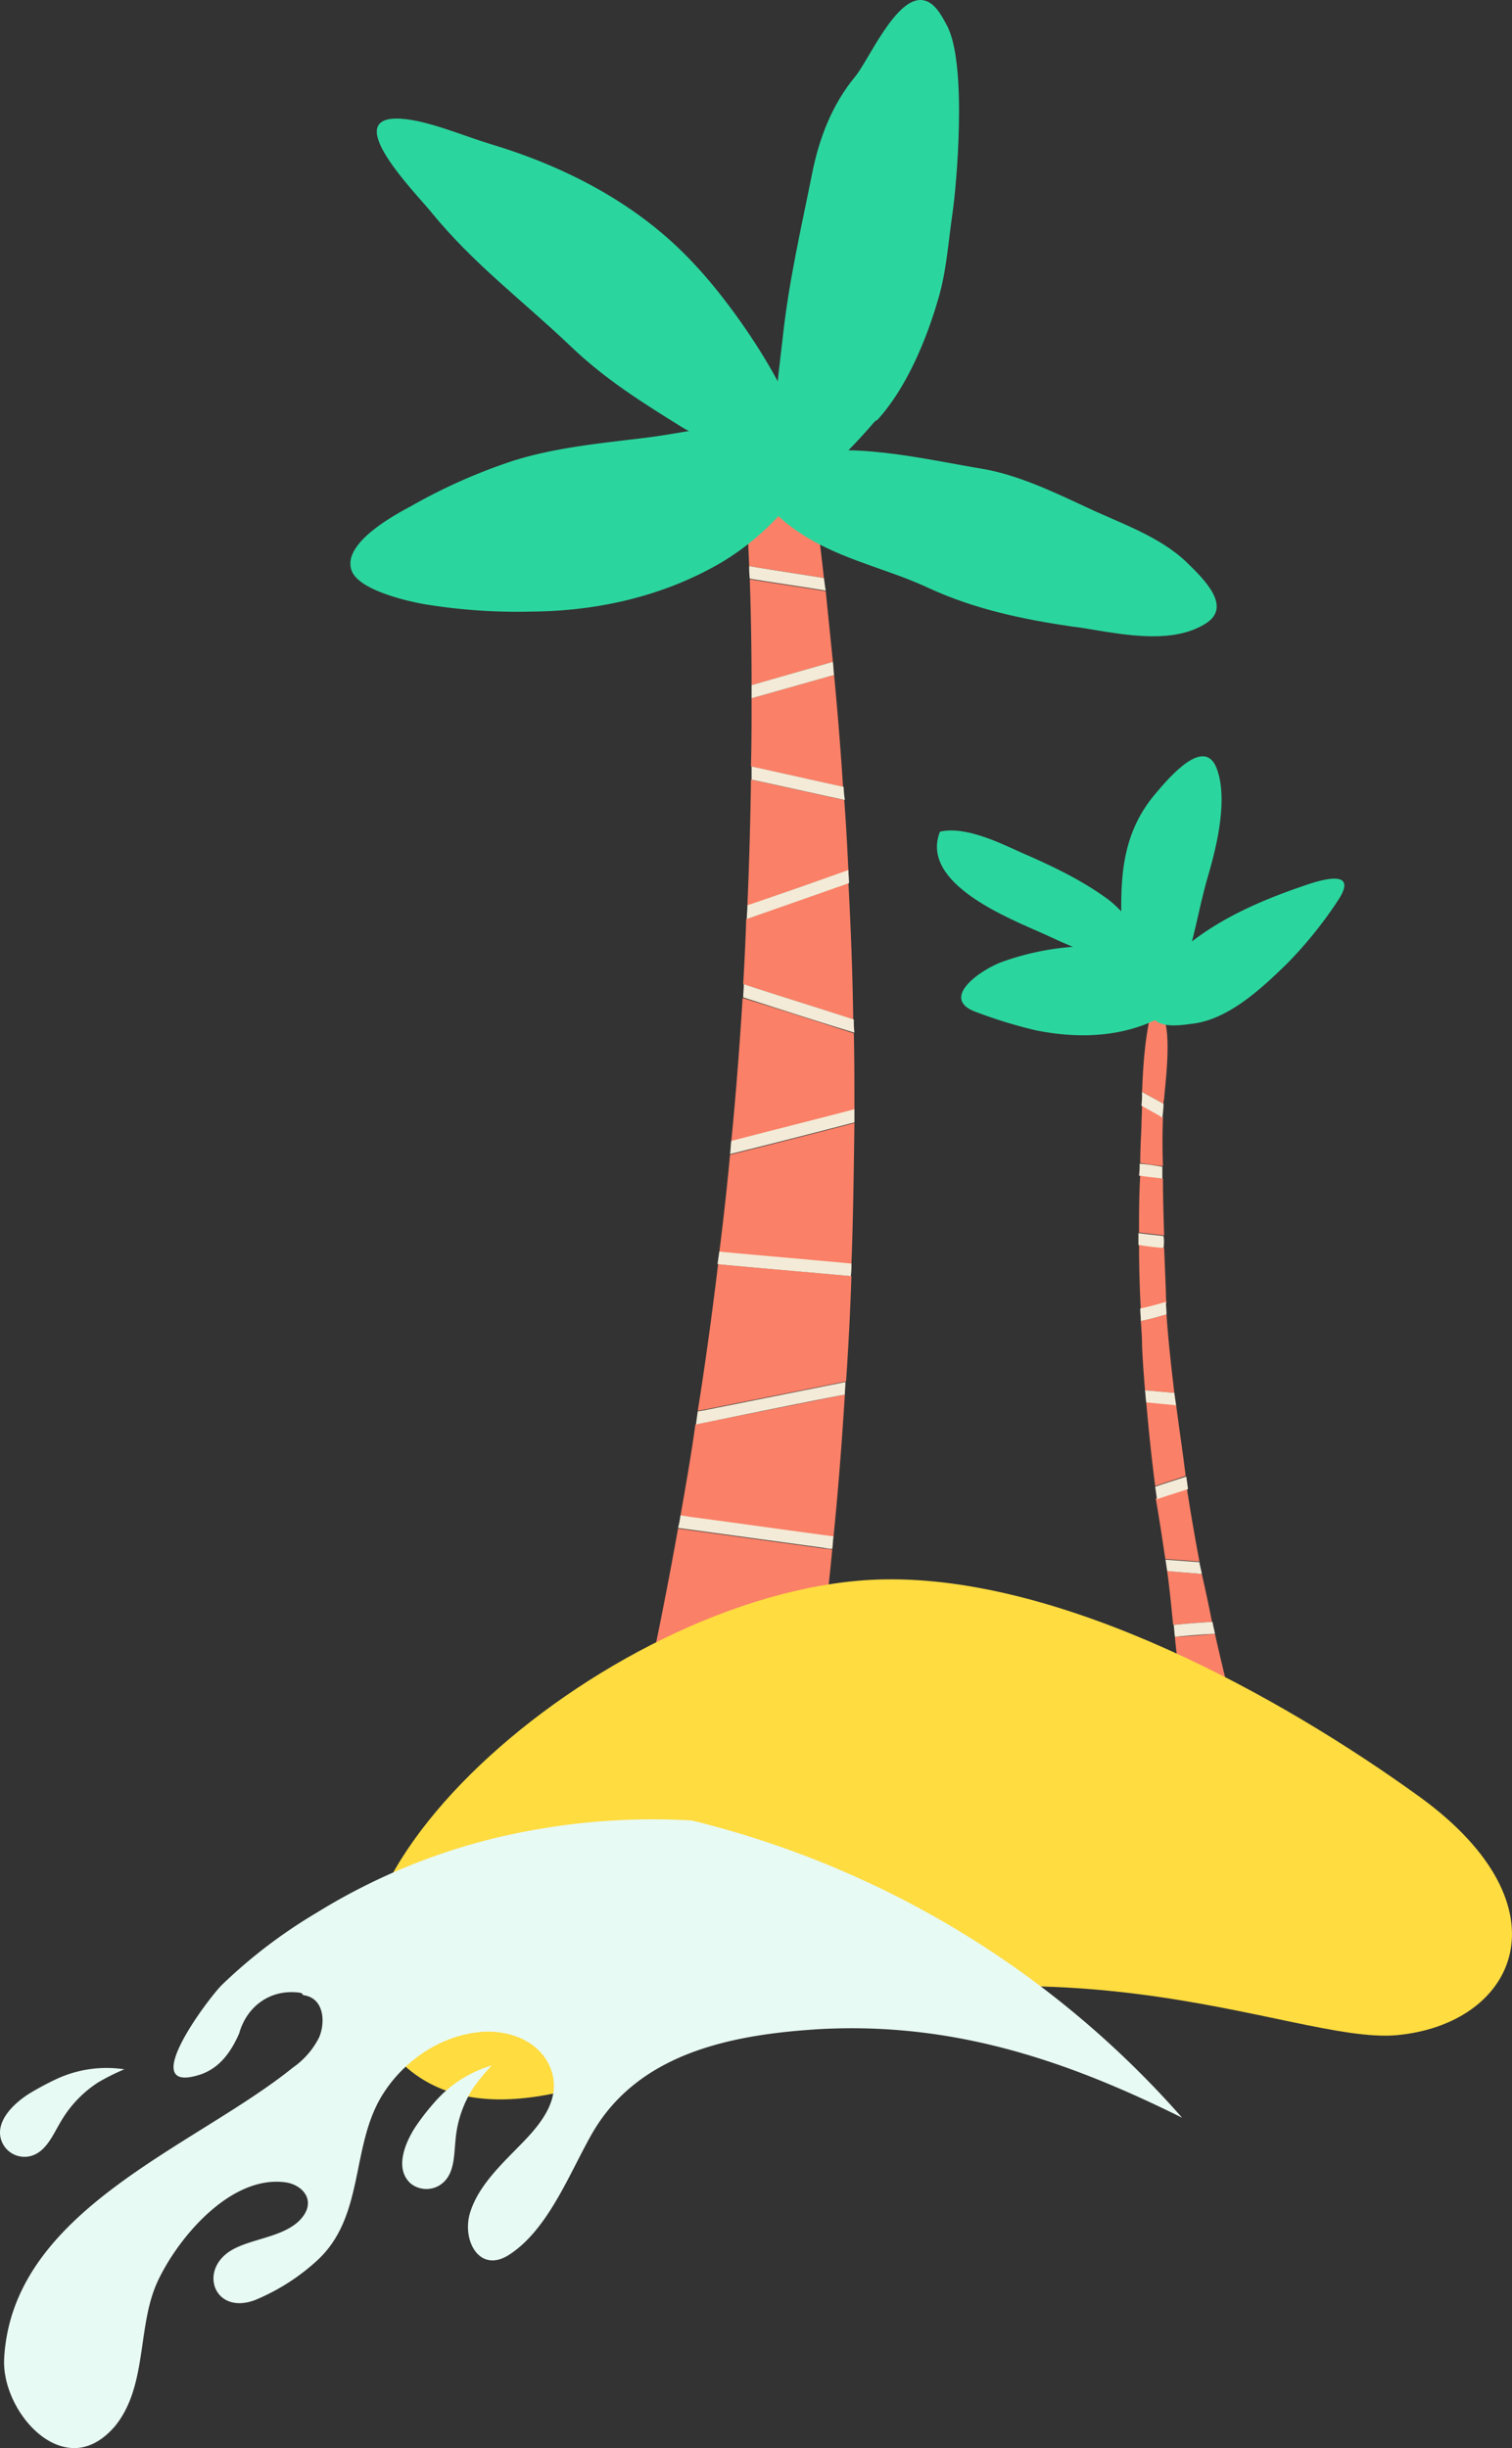 <svg xmlns="http://www.w3.org/2000/svg" viewBox="0 0 303.819 491.72"><rect x="0" y="0" width="303.819" height="491.72" fill="#333333" stroke="none"/><defs><style>.a{fill:#fa8067}.b{fill:#f3ebd7}.c{fill:#2bd69e}.f{fill:#e8faf4}</style></defs><path d="M165.678 325.768c.6-4.806 1.081-9.732 1.562-14.538-.6-.12-1.322-.12-1.922-.24-9.732-1.322-19.344-2.643-29.076-3.965-1.442 8.05-3 16.22-4.686 24.27 1.442-.24 2.884-.481 4.205-.721 9.972-1.682 19.945-3.249 29.917-4.806zm-34.722 8.05c-.721 3.244-1.442 6.608-2.163 9.852h34.6c.721-5.166 1.322-10.333 1.922-15.5-.481.12-1.081.12-1.562.24q-16.217 2.705-32.797 5.408zm34.963-215.066c-5.046-.841-10.213-1.562-15.259-2.4q.36 10.633.36 21.266c5.527-1.562 10.933-3.124 16.34-4.686-.48-4.685-.961-9.491-1.441-14.18zm3.724 41.934c-6.248-1.322-12.5-2.763-18.743-4.085-.12 8.41-.36 16.821-.721 25.351a1416.38 1416.38 0 0 1 20.3-7.089c-.235-4.805-.476-9.491-.836-14.177zm-18.743-6.728c6.128 1.322 12.375 2.763 18.5 4.085a714.12 714.12 0 0 0-1.8-22.468l-16.58 4.686c0 4.565 0 9.131-.12 13.697zm12.615-54.667l-13.336 6.128.36 8.29c5.046.841 10.092 1.562 15.018 2.4-.6-5.524-1.321-11.171-2.042-16.818zm8.05 108.253c-7.449-2.4-14.9-4.806-22.347-7.089-.6 9.612-1.322 19.224-2.283 28.835 8.29-2.163 16.46-4.205 24.75-6.368 0-5.167 0-10.332-.12-15.378zm-27.033 43.974c8.891.841 17.662 1.562 26.553 2.4.36-9.492.481-18.983.6-28.355-8.29 2.163-16.7 4.325-24.991 6.368a570.986 570.986 0 0 1-2.162 19.587zm4.806-53.831c7.449 2.4 14.778 4.686 22.107 7.089-.12-9.131-.481-18.262-.961-27.394l-20.546 7.214c-.119 4.325-.36 8.771-.6 13.091zm20.669 79.782a605.52 605.52 0 0 0 1.081-21.146c-8.891-.841-17.782-1.562-26.793-2.4-1.2 9.852-2.523 19.7-4.085 29.436.24 0 .6-.12.841-.12 9.729-1.925 19.341-3.848 28.956-5.77zm-33.284 27.034c1.081.12 2.283.36 3.364.481 9.131 1.2 18.262 2.523 27.394 3.725.961-9.492 1.682-18.983 2.283-28.6-9.972 2.042-19.944 3.965-30.037 6.007-.841 6.132-1.923 12.259-3.004 18.387z" class="a"/><path d="M171.085 253.797c-8.891-.841-17.662-1.562-26.553-2.4l-.36 2.523c8.891.841 17.782 1.562 26.793 2.4a16.127 16.127 0 0 0 .12-2.523zm-35.323 76.777c-1.442.24-2.884.481-4.205.721-.12.841-.36 1.682-.481 2.523 10.933-1.8 21.867-3.484 32.8-5.286.481-.12 1.081-.12 1.562-.24a17.925 17.925 0 0 0 .24-2.523c-9.972 1.561-19.944 3.123-29.916 4.805zm34.002-50.462c0-.841.12-1.682.12-2.523l-28.837 5.767c-.24 0-.6.12-.841.12-.12.841-.24 1.682-.36 2.643 9.973-2.042 19.945-4.085 29.918-6.007zm-2.522 30.998c.12-.841.12-1.682.24-2.523-9.131-1.2-18.262-2.523-27.394-3.725-1.081-.12-2.283-.36-3.364-.481a18.653 18.653 0 0 1-.481 2.523c9.732 1.322 19.344 2.643 29.076 3.965a11.981 11.981 0 0 0 1.923.241zm4.444-85.665v-2.643c-8.29 2.163-16.46 4.205-24.75 6.368-.12.841-.12 1.8-.24 2.643 8.289-2.042 16.699-4.205 24.99-6.368zm-.121-20.664c-7.329-2.4-14.778-4.686-22.107-7.089 0 .841-.12 1.8-.12 2.643 7.449 2.4 14.9 4.806 22.347 7.089a18.6 18.6 0 0 1-.12-2.643zm-3.965-69.206c-.12-.841-.12-1.682-.24-2.643-5.407 1.562-10.933 3.124-16.34 4.686v2.643zm-2.042-19.466c-5.046-.841-10.092-1.562-15.018-2.4a17.744 17.744 0 0 0 .12 2.523c5.046.841 10.213 1.562 15.259 2.4-.12-.718-.24-1.679-.361-2.523zm5.046 61.277c0-.841-.12-1.8-.12-2.643a1416.38 1416.38 0 0 1-20.3 7.089c0 .961-.12 1.8-.12 2.763zm-1.084-19.343c-6.128-1.322-12.375-2.763-18.5-4.085v2.643c6.248 1.322 12.5 2.763 18.743 4.085a21.578 21.578 0 0 1-.243-2.643z" class="b"/><path d="M137.084 85.835c1.322.841 24.63 13.577 24.991 9.972 1.318-11.772-14.058-33.761-22.468-42.652-11.174-12.135-25.952-19.7-41.21-24.27-5.527-1.682-12.375-4.686-17.9-5.046-12.5-.721 3.124 15.018 6.128 18.743 8.527 10.453 18.259 17.662 27.991 26.913 6.848 6.608 14.538 11.414 22.468 16.34z" class="c"/><path d="M175.17 85.355c-3.244 3.725-13.216 14.778-15.379 11.174-5.647-9.251-3.6-18.743-2.523-28.6 1.2-11.294 3.725-22.107 5.887-32.92 1.442-7.329 4.085-14.057 8.651-19.584 2.643-3.124 8.29-16.34 13.7-15.379 2.283.36 3.725 3.124 4.686 4.926 4.325 7.689 1.922 33.161 1.2 37.846-.841 5.767-1.2 11.654-2.884 17.3-2.4 8.29-6.488 18.022-12.255 24.27-.242.006-.602.366-1.083.967z" class="c"/><path d="M106.927 122.841c13.577-.12 26.793-3.244 38.207-9.972a52.456 52.456 0 0 0 12.736-10.813c3.484-3.845 8.891-6.608 5.887-12.856-2.163-4.445-6.248-3.845-10.213-3.965-8.29-.36-16.22 1.8-24.39 2.763-8.891 1.081-17.662 1.922-26.072 4.566a112.573 112.573 0 0 0-20.545 9.131c-3.364 1.8-13.817 7.449-11.895 12.856 1.322 3.965 11.294 6.248 14.9 6.848a114.984 114.984 0 0 0 21.385 1.442z" class="c"/><path d="M222.387 126.925c6.969 1.081 14.538 1.8 20.065-1.8 5.046-3.364-.481-8.771-4.085-12.255-5.407-5.166-13.336-7.81-19.944-10.933-6.728-3.124-13.937-6.608-21.266-7.81-11.534-1.922-27.273-5.767-38.087-2.283-11.895 3.845-4.445 11.895 4.325 16.821 7.569 4.205 15.619 5.887 23.309 9.492 9.131 4.205 18.863 6.248 28.715 7.689 2.163.238 4.566.719 6.968 1.079z" class="c"/><path d="M237.646 339.346c3 .12 6.128.12 9.131.12-.481-2.163-1.562-6.368-2.643-11.294-2.643.24-5.407.481-8.05.6a89.214 89.214 0 0 0 1.562 10.574zm-3.484-26.193c2.283.12 4.566.36 6.848.481-1.081-5.767-1.922-10.813-2.283-13.216-.12-.481-.12-.961-.24-1.442-2.042.721-4.085 1.322-6.248 2.042.722 4.086 1.323 8.171 1.923 12.135zm.12-53.345c-.12-3.244-.24-6.248-.36-9.131-1.682-.24-3.364-.481-5.046-.6q0 6.488.36 12.976c1.682-.481 3.364-.961 5.166-1.322a10.993 10.993 0 0 1-.12-1.923zm2.042 22.347c-2.043-.24-3.965-.36-6.007-.6q.721 8.47 1.8 16.941c2.042-.721 4.085-1.322 6.128-2.042-.599-4.927-1.32-9.613-1.921-14.299zm-7.449-34.602c1.682.24 3.364.36 5.046.6-.12-3.965-.24-7.689-.24-11.414-1.562-.24-3-.481-4.566-.6-.24 3.845-.24 7.689-.24 11.414zm4.807-23.191c-1.442-.841-2.884-1.562-4.205-2.4 0 1.562-.12 3-.12 4.445-.12 2.4-.24 4.806-.24 7.209 1.562.24 3 .481 4.566.6-.122-3.003-.122-6.247-.001-9.854zm7.809 91.794c-2.283-.24-4.686-.36-6.969-.6.481 3.364.841 7.089 1.2 10.813 2.643-.24 5.166-.481 7.81-.6-.6-3.124-1.321-6.488-2.041-9.613zm-12.015-46.015c.12 3 .36 6.128.6 9.131 1.922.12 3.845.36 5.887.481-.6-5.166-1.2-10.213-1.562-15.739-1.682.481-3.484.961-5.166 1.322.121 1.677.241 3.243.241 4.805zm4.445-49.381c.12-2.884 2.523-18.623-2.4-18.262-1.442 5.407-1.8 11.174-2.042 16.821 1.442.841 2.884 1.562 4.325 2.4a2.342 2.342 0 0 1 .117-.959z" class="a"/><path d="M232.119 298.616l.36 2.523c2.042-.721 4.085-1.322 6.248-2.042l-.36-2.523c-2.163.72-4.205 1.321-6.248 2.042zm2.283 15.979c0 .36.12.721.12.961 2.283.24 4.686.36 6.969.6-.12-.841-.36-1.562-.481-2.4-2.283-.12-4.566-.36-6.848-.481.12.358.12.839.24 1.32zm-.601-92.877c-1.442-.841-2.884-1.562-4.325-2.4a21.268 21.268 0 0 1-.12 2.763c1.442.841 2.884 1.562 4.205 2.4a23.453 23.453 0 0 0 .24-2.763zm-.24 15.018v-2.4c-1.562-.24-3-.481-4.566-.6a16.1 16.1 0 0 1-.12 2.4c1.562.243 3.124.363 4.686.6zm2.403 43.017c-1.922-.12-3.845-.36-5.887-.481.12.841.12 1.562.24 2.4 2.043.24 3.965.36 6.007.6zm-1.562-15.74c0-.841-.12-1.682-.12-2.523-1.682.481-3.364.961-5.166 1.322 0 .841.12 1.682.12 2.523 1.802-.361 3.48-.845 5.166-1.322zm-.601-15.74c-1.682-.24-3.364-.36-5.046-.6v2.4c1.682.24 3.364.481 5.046.6a8.044 8.044 0 0 0 0-2.4zm2.043 78.096c.12.841.12 1.562.24 2.4 2.643-.24 5.407-.481 8.05-.6-.12-.721-.36-1.562-.481-2.4-2.643.12-5.286.36-7.809.6z" class="b"/><path d="M242.813 175.705c-2.163 7.209-3 14.658-6.007 21.626-6.248 14.418-11.294-3.484-11.414-9.732-.24-9.612-.6-19.464 6.728-28.114 3.124-3.725 9.732-11.294 12.255-5.407 2.4 5.888.36 15.019-1.562 21.627z" class="c"/><path d="M261.436 178.108c3.364-1.2 12.015-4.085 7.329 2.884a83.542 83.542 0 0 1-10.092 12.5c-5.286 5.166-11.895 11.294-19.1 12.135-3.6.481-8.17 1.081-8.651-3.244-.36-3.845 4.325-9.852 7.449-12.375 6.725-5.532 15.015-9.137 23.065-11.9z" class="c"/><path d="M222.868 190.122a54.082 54.082 0 0 0-21.627 3.124c-4.445 1.682-12.615 7.449-4.926 10.092a95.483 95.483 0 0 0 11.774 3.6c8.29 1.682 17.421 1.562 25.471-2.763 3.244-1.682 3.965-3.6 3-7.329-1.437-6.483-7.805-6.483-13.692-6.724z" class="c"/><path d="M222.628 180.631c-5.407-3.965-11.534-6.848-17.662-9.492-3.965-1.8-11.054-5.286-16.1-4.085-4.085 10.453 13.937 17.421 20.906 20.545 4.205 1.922 9.011 4.325 13.937 4.566 10.814.721 2.644-8.771-1.081-11.534z" class="c"/><path fill="#a6d6ff" fill-rule="evenodd" d="M296.038 389.566c2.4 5.166-26.312 2.283-25.231-4.325 1.201-6.848 23.068-.601 25.231 4.325z"/><path fill="#ffdc40" d="M77.97 411.313c15.739 20.425 46.377 5.286 60.314 0 72.208-27.273 120.868-.721 142.254-2.523 24.15-2.163 35.2-25.712 4.806-47.819-28.235-20.425-71.848-44.454-107.892-43.734-53.345 1.082-124.234 62.117-99.482 94.076z"/><path d="M139.005 365.657a135.129 135.129 0 0 0-31.839 1.922 123.68 123.68 0 0 0-43.493 16.581 102.806 102.806 0 0 0-19.1 14.538c-2.763 2.763-17.061 21.747-4.806 18.142 4.205-1.2 6.608-4.566 8.29-8.41 1.562-5.527 6.368-9.011 12.255-8.17a.8.8 0 0 1 .6.481c4.085.481 4.566 5.166 3.244 8.41a16.213 16.213 0 0 1-5.286 6.128C38.922 431.378 2.398 443.873.833 473.79c-.36 7.569 5.647 16.58 12.5 17.782 3.244.6 6.608-.6 9.732-4.205 6.608-8.05 4.445-19.944 8.53-28.955 4.085-8.891 14.778-21.626 25.832-20.065 3.124.481 5.647 3.124 3.845 6.248-2.766 4.685-10.339 4.805-14.66 7.325-6.848 3.965-3.6 13.1 4.566 10.092a42.466 42.466 0 0 0 12.5-7.93c9.852-9.011 6.608-23.309 13.456-33.761 4.205-6.488 11.294-11.294 18.983-12.135 5.286-.6 11.414 1.2 14.057 6.248 2.884 5.647-.24 10.573-3.965 14.658-4.205 4.566-10.213 9.492-11.895 15.859-1.322 5.407 2.163 11.534 7.81 8.05 8.05-5.046 12.375-16.7 16.941-24.63 9.371-16.1 28.114-19.7 45.3-20.785 27.153-1.562 50.222 6.368 73.17 17.782a191.962 191.962 0 0 0-98.53-59.711z" class="f"/><path d="M87.222 422.367a46.806 46.806 0 0 0-3.725 4.806c-2.042 3.124-4.325 8.41-.961 11.414a5.077 5.077 0 0 0 5.767.36c3.124-1.922 2.884-6.007 3.244-9.251a22.541 22.541 0 0 1 3.484-10.213 38.991 38.991 0 0 1 3.725-4.566h-.12a24.312 24.312 0 0 0-11.414 7.45zm-62.236-6.728a43.2 43.2 0 0 0-5.286 2.643 23.175 23.175 0 0 0-7.449 7.81c-1.682 2.763-3.124 6.608-6.728 7.089a4.924 4.924 0 0 1-5.047-2.764c-1.922-4.085 2.4-8.05 5.527-9.972a59.057 59.057 0 0 1 5.407-2.884 23.849 23.849 0 0 1 13.577-1.922z" class="f"/></svg>